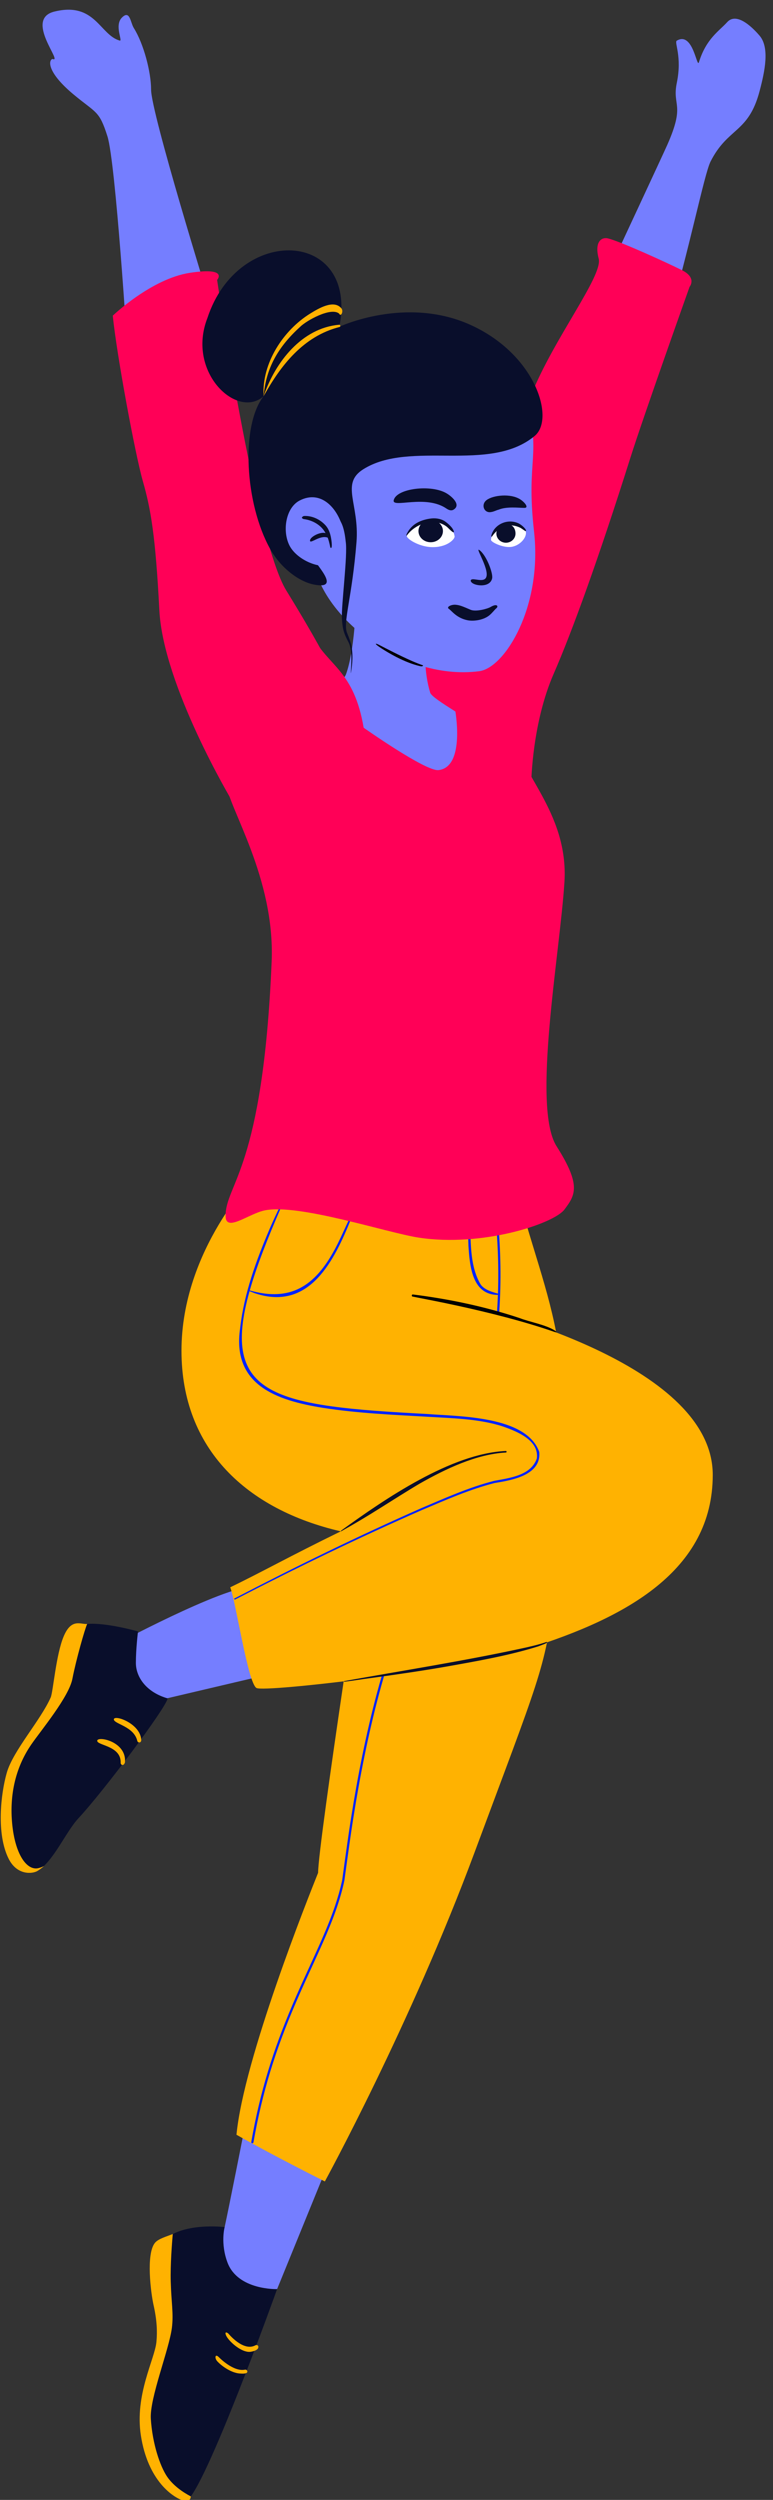 <svg viewBox="277.5 -157.5 517.5 1672.5" xmlns="http://www.w3.org/2000/svg" xmlns:xlink="http://www.w3.org/1999/xlink" xmlns:blush="http://design.blush" overflow="visible" width="309.417px" height="1000px"><rect x="277.5" y="-157.5" width="517.5" height="1672.5" fill="#333333" stroke="none"/><g id="Master/Character/Standing" stroke="none" stroke-width="1" fill="none" fill-rule="evenodd" blush:has-customizable-skin="true"><g id="Lower Body/Standing" transform="translate(-64, 629) scale(1 1)" blush:width="1110" blush:height="871" blush:component="Lower Body/Standing"><g id="Lower Body/Standing/Jump 4" stroke="none" stroke-width="1" fill="none" fill-rule="evenodd"><g id="leg-2" transform="translate(435, 640)"><path d="M69.707,2.62900812e-13 C69.707,2.62900812e-13 59.843,49.934 56.899,63.471 C50.754,82.067 53.487,106.935 64.082,109.877 C74.676,112.821 92.011,104.972 92.011,104.972 L127.296,18.458 L69.707,2.62900812e-13 Z" id="Fill-1" fill="#757EFF" blush:skin="500"/><g id="Shoe-2" transform="translate(0, 63.03)"><path d="M56.899,0.44 C56.899,0.44 27.64,-3.15 15.392,10.174 C6.735,19.592 8.658,44.678 11.997,51.912 C15.335,59.144 18.023,65.684 14.685,76.812 C11.346,87.94 -2.066,108.405 2.942,135.669 C7.949,162.932 21.98,181.783 30.882,184.008 C43.124,178.444 92.011,41.941 92.011,41.941 C92.011,41.941 65.837,42.81 58.815,24.209 C53.942,11.295 56.899,0.44 56.899,0.44" id="Fill-3" fill="#090E2B"/><path d="M73.788,83.924 C68.283,84.276 60.91,77.888 58.444,74.037 C57.088,71.918 56.945,69.855 59.278,71.583 C59.404,71.677 69.34,84.027 77.535,79.518 C78.192,79.157 79.017,79.396 79.379,80.053 C80.207,82.796 75.414,83.796 73.788,83.924" id="Fill-13" fill="#FFB201"/><path d="M67.056,98.409 C61.618,98.045 55.252,93.785 51.987,90.258 C50.027,88.141 50.475,85.033 52.819,87.297 C52.921,87.396 62.598,97.463 70.489,95.838 C71.226,95.685 71.942,96.158 72.093,96.891 C72.38,98.77 68.754,98.523 67.056,98.409" id="Fill-15" fill="#FFB201"/><path d="M18.188,167.132 C13.608,160.188 8.553,145.446 7.469,128.736 C6.577,114.982 19.764,82.303 21.584,67.782 C22.765,58.36 21.193,50.958 20.801,36.872 C20.489,25.632 21.671,10.664 22.162,5.071 C18.459,6.638 12.59,8.118 10.248,10.971 C4.092,18.463 7.544,44.814 9.295,52.585 C11.613,62.868 11.86,70.362 11.232,77.203 C10.17,88.773 -3.43,112.522 0.82,139.913 C5.452,169.77 21.98,181.783 30.882,184.009 C32.189,184.114 34.218,182.862 34.246,180.622 C28.805,177.794 22.182,173.187 18.188,167.132" id="Fill-39" fill="#FFB201"/></g></g><g id="leg-1" transform="translate(342, 275)"><path d="M172.273,0.646 C160.19,-5.706 80.332,36.853 80.332,36.853 C80.332,36.853 72.544,46.534 76.378,58.676 C80.212,70.819 95.083,78.535 95.083,78.535 L181.001,58.343 C181.001,58.343 184.356,6.998 172.273,0.646" id="Leg-1" fill="#757EFF" blush:skin="500"/><g id="Shoe-1" transform="translate(0, 24.507)"><path d="M57.861,0.463 C53.503,0.868 51.161,-1.409 45.956,10.893 C40.751,23.195 35.081,45.874 33.454,49.575 C26.684,64.975 11.072,82.608 7.753,97.748 C-5.537,158.363 21.13,167.735 24.561,165.722 C35.314,159.409 43.369,139.729 52.048,130.419 C68.777,112.473 110.796,56.407 111.742,50.256 C97.378,46.129 90.465,35.953 90.465,26.49 C90.465,17.026 91.887,5.449 91.887,5.449 C91.887,5.449 70.227,-0.686 57.861,0.463" id="Fill-7" fill="#090E2B"/><path d="M81.63,94.82 C80.834,94.825 80.197,94.127 80.276,93.335 C80.704,81.8 64.042,81.789 64.595,78.477 C65.198,75.356 84.313,79.195 83.156,92.956 C83.098,93.66 82.321,94.82 81.63,94.82" id="Fill-9" fill="#FFB201"/><path d="M92.733,79.734 C92.102,79.734 91.538,79.293 91.405,78.652 C89.056,68.664 75.149,67.344 75.744,64.083 C76.635,61.176 93.564,67.226 94.063,78.1 C94.102,78.951 93.581,79.744 92.733,79.734" id="Fill-11" fill="#FFB201"/><path d="M47.975,37.126 C50.344,24.748 56.37,3.516 57.861,0.463 C53.502,0.868 47.36,-3.585 42.155,8.718 C36.951,21.02 35.08,45.874 33.454,49.575 C26.684,64.975 8.309,85.118 4.038,100.018 C0.016,114.051 -3.061,140.923 5.294,157.558 C10.905,168.729 21.13,167.735 24.561,165.722 C25.898,164.937 27.743,163.56 29.003,162.406 C27.901,162.938 27.013,163.328 25.581,163.737 C17.789,165.964 10.079,155.319 7.852,136.025 C5.626,116.732 9.14,97.529 20.458,81.083 C26.954,71.643 45.647,49.289 47.975,37.126" id="Fill-36" fill="#FFB201"/></g></g><g id="pant" transform="translate(463, -1)"><path d="M49.96,-5.68434189e-14 L125.565,226.873 C125.565,226.873 91.467,447.709 91.467,467.432 C84.893,483.868 41.741,591.756 36.811,642.708 C63.108,657.5 95.981,673.937 95.981,673.937 C95.981,673.937 153.508,568.745 196.241,453.691 C238.976,338.639 243.82,330.28 249.135,283.398 C268.804,109.898 246.895,98.213 221.538,-5.68434189e-14 L49.96,-5.68434189e-14 Z" id="pang-2" fill="#FFB201"/><path d="M211.017,29.44 C211.429,29.408 211.794,29.712 211.832,30.125 C219.478,114.256 202.534,186.513 148.752,297.324 C142.612,312.571 137.053,329.775 132.034,348.619 C125.112,374.608 119.557,402.289 115.014,430.98 L114.77,432.538 L114.392,434.993 L113.871,438.448 L113.34,442.048 L112.234,449.717 L110.314,463.453 L109.077,472.517 C107.875,478.202 106.267,483.965 104.226,490.011 L103.828,491.178 L103.215,492.932 L102.795,494.108 L102.364,495.292 L101.922,496.484 L101.237,498.294 L100.523,500.135 L100.03,501.383 L99.263,503.29 L98.461,505.244 L97.906,506.577 L97.041,508.625 L96.135,510.738 L94.858,513.667 L93.847,515.956 L92.422,519.142 L90.843,522.627 L84.184,537.189 L81.896,542.232 L80.492,545.359 L78.841,549.079 L77.579,551.96 L76.961,553.384 L76.349,554.804 C63.06,585.733 54.116,613.917 48.187,647.814 C48.116,648.222 47.727,648.495 47.319,648.423 C46.911,648.352 46.639,647.963 46.71,647.555 C52.562,614.101 61.34,586.186 74.308,555.761 L75.277,553.5 L76.219,551.324 L76.88,549.812 L78.239,546.731 L79.302,544.346 L81.186,540.161 L82.399,537.489 L90.309,520.178 L91.774,516.921 L92.814,514.584 L93.806,512.331 L94.442,510.872 L95.359,508.744 L95.947,507.363 L96.517,506.01 L97.34,504.029 L97.868,502.738 L98.381,501.467 L99.122,499.598 L99.599,498.373 L100.063,497.163 L100.514,495.966 L101.169,494.191 L101.593,493.018 L102.006,491.852 L102.409,490.69 L102.804,489.532 C104.683,483.967 106.19,478.648 107.349,473.413 L107.612,472.188 L109.289,459.909 L110.75,449.495 L111.668,443.113 L112.217,439.374 L112.757,435.764 L113.152,433.183 L113.533,430.746 C118.083,402.007 123.648,374.278 130.584,348.233 C135.618,329.333 141.196,312.072 147.382,296.716 C201.074,186.086 217.957,114.09 210.338,30.26 C210.3,29.848 210.604,29.483 211.017,29.44 Z" id="Stroke-19" fill="#0023FF" fill-rule="nonzero"/><path d="M50.283,5.68434189e-13 C50.283,5.68434189e-13 8.52651283e-14,49.862 8.52651283e-14,118.173 C8.52651283e-14,184.304 44.138,224.539 106.653,239.005 C72.064,255.882 53.535,266.376 32.631,276.441 C36.502,286.507 44.511,340.79 50.231,343.824 C55.952,346.857 187.088,331.624 232.591,317.254 C296.756,296.991 355.72,265.649 355.666,201.151 C355.605,129.469 214.998,92.343 178.618,84.064 C165.178,75.104 155.228,5.68434189e-13 155.228,5.68434189e-13 L50.283,5.68434189e-13 Z" id="pant-1" fill="#FFB201"/><path d="M154.951,80.536 C179.237,83.576 203.328,88.635 226.563,96.391 C233.03,98.909 243.869,100.788 249.811,104.583 C250.758,105.186 252.058,106.411 249.698,105.589 C229.425,98.519 205.589,92.585 184.601,88.007 C174.735,85.844 164.639,83.898 154.732,81.946 C153.864,81.802 154.05,80.406 154.951,80.536" id="Fill-24" fill="#000"/><path d="M107.097,238.344 C136.4,217.159 180.611,186.857 217.172,185.228 C217.835,185.266 217.817,186.329 217.114,186.287 C197.377,187.346 176.701,197.295 159.67,206.946 C150.797,212.186 142.105,217.756 133.349,223.223 C124.623,228.74 115.844,233.991 106.799,239.039 C106.479,239.235 106.761,238.584 107.097,238.344" id="Fill-26" fill="#090E2B"/><path d="M108.869,339.199 C146.737,332.408 189.578,325.605 227.12,317.483 C232.54,316.327 239.166,314.845 244.366,312.991 C244.655,312.861 245.177,313.316 243.813,314.009 C243.018,314.412 239.533,315.686 238.812,315.974 C218.847,322.194 198.105,325.771 177.562,329.446 C161.413,332.273 143.489,334.875 127.162,337.102 C121.541,337.805 114.929,338.957 109.295,339.571 C108.868,339.63 108.393,339.269 108.869,339.199" id="Fill-28" fill="#090E2B"/><path d="M193.156,33.712 C193.802,47.163 193.246,62.181 200.4,74.04 C203.172,77.579 207.927,78.856 212.067,80.024 C212.554,80.066 212.509,80.848 212.011,80.818 C194.388,80.978 192.963,61.132 192.094,47.771 C192.163,46.412 191.023,30.483 193.156,33.712" id="Fill-30" fill="#0023FF"/><path d="M67.221,21.009 C67.299,20.862 67.276,20.729 67.209,20.62 C72.316,21.405 77.356,22.596 82.377,23.928 C92.406,26.254 102.569,27.991 112.782,29.358 C111.883,30.604 110.668,33.792 110.281,34.412 C107.891,39.642 105.296,45.429 102.559,50.444 C89.343,74.97 72.894,85.596 45.718,77.822 C50.156,62.227 57.337,43.527 67.221,21.009 M239.534,185.94 C230.972,161.661 185.797,162.178 164.261,160.484 C62.879,155.127 25.671,148.946 45.575,78.328 C46.666,78.735 48.542,79.563 49.417,79.82 C85.978,91.841 102.379,57.609 113.743,29.492 C113.743,29.489 113.742,29.488 113.742,29.486 C121.4,30.491 129.084,31.297 136.767,31.955 C163.446,34.135 203.959,39.17 226.679,23.067 C227.49,22.451 226.393,21.27 225.716,21.918 C203.224,37.927 163.315,33.039 136.841,30.981 C118.635,29.493 100.371,27.248 82.552,23.188 C66.859,18.356 50.364,17.405 34.141,19.257 C32.864,20.332 38.367,19.875 40.219,19.826 C46.124,19.53 52.562,19.316 58.443,19.732 C61.157,19.849 63.844,20.133 66.516,20.524 C66.49,20.553 66.46,20.58 66.442,20.621 C63.849,25.822 61.438,31.094 59.114,36.411 C50.033,57.725 41.894,79.86 39.263,103.024 C33.648,141.081 63.453,151.4 94.825,156.397 C117.785,159.993 141.005,160.979 164.157,162.317 C180.796,163.318 199.624,163.644 215.487,168.945 C224.873,172.277 239.458,178.124 237.893,190.221 C234.05,201.64 219.738,203.272 209.447,205.195 C192.519,209.504 176.56,216.709 160.542,223.495 C118.258,242.182 76.442,262.577 35.42,283.909 C35.441,283.92 35.443,283.922 35.452,283.928 C35.456,283.934 35.459,283.938 35.464,283.944 C35.389,283.939 34.798,283.768 35.722,284.752 C35.773,284.737 35.809,284.709 35.846,284.684 C35.786,284.655 35.74,284.6 35.873,284.653 C35.883,284.648 35.894,284.643 35.904,284.637 C35.908,284.631 35.911,284.624 35.916,284.618 C35.917,284.621 35.919,284.626 35.92,284.629 C76.948,263.473 118.799,243.219 161.069,224.705 C177.014,218.009 192.982,210.867 209.774,206.646 C221.355,204.785 240.95,201.368 239.534,185.94" id="Fill-32" fill="#0023FF"/></g></g></g><g id="Upper Body/Standing" transform="translate(69, -172) scale(1 1)" blush:width="906" blush:height="1041" blush:component="Upper Body/Standing"><g id="Upper Body/Standing/Hands Up 1" stroke="none" stroke-width="1" fill="none" fill-rule="evenodd"><path d="M618.806,189.843 C618.806,189.843 651.925,118.822 655.081,111.742 C667.568,83.732 658.33,85.804 661.609,69.888 C665.302,51.973 659.673,42.826 661.609,41.694 C672.61,35.265 674.989,60.783 676.438,56.071 C681.297,40.283 690.094,35.149 695.279,29.368 C702.16,21.696 713.969,34.815 717.004,38.355 C723.906,46.404 720.49,62.363 717.004,75.522 C709.531,103.731 695.826,99.612 684.204,122.553 C679.929,130.992 670.017,181.426 655.081,231.763 C629.412,318.272 593.897,420.032 582.695,420.032 C570.244,420.032 532.809,422.211 529.567,420.032 C524.432,416.581 554.179,339.851 618.806,189.843 Z" id="hand-2" fill="#757EFF" blush:skin="500"/><path d="M499.588,502.133 C495.343,493.907 477.913,476.395 484.451,464.212 C490.989,452.031 512.584,460.59 515.793,466.037 C534.005,496.959 507.078,516.648 499.588,502.133" id="t-4" fill="#FF0057"/><path d="M293.859,248.851 C293.859,248.851 285.958,123.19 280.436,105.73 C274.913,88.271 272.961,90.384 257.713,77.668 C240.061,62.946 240.842,54.98 243.576,53.943 C251.386,57.121 224.267,27.269 244.955,22.232 C272.243,15.588 275.214,37.795 288.625,41.653 C290.932,42.316 284.891,31.611 290.061,26.338 C295.49,20.799 295.827,29.651 298.052,33.201 C304.731,43.849 309.652,62.753 309.652,74.47 C309.652,90.093 348.454,215.337 348.454,215.337 C375.584,343.191 387.184,409.405 383.254,413.981 C367.549,432.265 340.967,437.514 333.76,440.966 C330.15,442.695 316.849,378.657 293.859,248.851 Z" id="hand-1" fill="#757EFF" blush:skin="500"/><path d="M446.713,420 C446.713,420 445.882,449.599 440.194,465.473 C437.002,474.381 421.322,468.288 429.178,486.198 C443.521,518.894 502.541,560.914 513.693,550.335 C524.842,539.759 542.629,534.779 529.172,502.008 C527.435,497.778 497.863,482.511 496.491,477.918 C487.92,449.239 498.612,420 498.612,420 L446.713,420 Z" id="neck" fill="#757EFF" blush:skin="500"/><g id="tshirt" transform="translate(284, 173)" fill="#FF0057"><path d="M280.214,105.529 C295.457,67.623 328.287,25.972 325.304,14.518 C322.321,3.063 327.307,-0.04 331.532,1 C339.917,3.063 370.721,17.096 381.008,22.239 C391.295,27.383 386.152,33.384 386.152,33.384 C386.152,33.384 355.206,120.227 346.479,147.883 C325.304,214.992 307.489,264.097 295.155,292.312 C280.837,325.066 280.214,364.018 280.214,364.018 C280.214,364.018 234.593,362.268 237.299,336 C240.436,305.559 209.247,301.069 209.247,284.294 C209.247,265.7 264.97,143.434 280.214,105.529 Z" id="t-3"/><path d="M218.057,356.726 C236.35,354.647 229.144,316.112 229.144,316.112 C229.144,316.112 253.733,330.203 269.711,333.757 C269.711,356.444 305.314,384.127 302.376,431.569 C299.438,479.012 280.423,582.157 297.139,608.425 C313.856,634.695 309.541,641.146 302.376,650.698 C295.212,660.251 247.262,676.009 204.758,669.49 C183.514,666.232 124.296,646.528 101.609,651.303 C90.823,653.575 75.522,666.252 75.522,654.978 C75.522,633.485 100.559,623.973 106.367,484.705 C108.708,428.583 77.211,381.492 76.017,365.969 C74.823,350.447 78.405,347.461 96.315,327.163 C114.227,306.864 122.897,246.884 133.699,267.138 C144.501,287.391 161.449,289.995 167.958,328.357 C167.958,328.357 209.509,357.698 218.057,356.726 Z" id="t-2"/><path d="M0,52.692 C0,52.692 25.846,27.887 51.775,23.998 C77.706,20.108 69.85,28.788 69.85,28.788 C69.85,28.788 95.402,202.823 116.146,236.533 C136.891,270.242 143.151,283.34 143.151,283.34 L79.775,377.169 C79.775,377.169 33.77,300.302 31.176,249.738 C28.583,199.173 25.315,181.545 20.129,163.393 C14.943,145.243 2.593,78.623 0,52.692" id="t-1"/></g></g></g><g id="Head" transform="translate(399, 26) scale(1 1)" blush:width="300" blush:height="300" blush:component="Head"><g id="Head/Hair Bun Dark" stroke="none" stroke-width="1" fill="none" fill-rule="evenodd"><path d="M199.344,265.553 C216.517,263.335 241.692,222.379 236.024,172.148 C230.357,121.918 241.692,121.918 230.019,81.571 C220.33,48.08 161.709,79.094 138.155,89.604 C110.247,102.056 86.035,150.801 87.618,184.716 C87.618,224.595 145.237,272.54 199.344,265.553 Z" id="Fill-1" fill="#757EFF" blush:skin="500"/><path d="M193.584,33.906 C150.207,14.23 105.688,35.101 105.688,35.101 C118.598,-30.05 38.071,-33.903 17.344,29.303 C3.235,65.499 37.229,97.354 54.991,81.573 C39.592,101.098 42.299,153.212 59.406,183.852 C66.456,196.479 78.636,205.726 88.973,207.649 C107.84,211.16 88.836,193.347 86.974,187.89 C87.726,172.107 106.447,144.41 109.94,178.852 C111.396,187.577 106.834,222.298 107.411,230.474 C107.82,236.277 108.173,239.409 111.751,246.066 C115.185,252.455 113.034,265.519 113.416,266.941 C113.939,263.39 115.146,256.965 113.946,249.545 C113.448,246.456 112.238,243.321 110.858,239.95 C107.967,232.882 114.168,216.73 117.16,179.26 C119.21,153.593 106.273,140.151 121.694,130.451 C153.181,110.647 206.13,133.434 236.484,108.122 C250.188,96.696 237.165,53.676 193.584,33.906" id="Fill-3" fill="#090E2B"/><path d="M108.016,170.028 C110.682,180.582 111.719,189.325 102.419,193.792 C93.118,198.259 76.839,190.933 72.126,181.121 C67.413,171.308 69.907,156.153 79.058,151.387 C93.319,143.961 104.576,156.412 108.016,170.028 Z" id="Fill-6" fill="#757EFF" blush:skin="500"/><path d="M107.024,22.762 C108.72,24.785 106.67,28.771 105.591,26.366 C100.295,21.683 83.578,30.948 79.31,35.282 C64.502,48.751 56.531,63.015 54.998,81.52 C55.009,81.433 55.151,81.107 55.212,80.927 C62.91,58.664 80.622,35.905 105.562,33.763 C106.45,33.69 106.693,35.052 105.813,35.267 C81.439,41.439 66.359,61.214 55.254,81.09 C55.169,81.241 55.036,81.556 55.001,81.545 L54.997,81.529 C54.997,81.539 54.996,81.549 54.995,81.558 C54.99,81.621 54.974,81.43 54.971,81.367 C53.727,59.392 68.2,37.411 86.15,26.294 C91.893,22.735 101.986,16.753 107.024,22.762 Z" id="Combined-Shape" fill="#FFB201"/><path d="M100.398,178.131 C99.876,174.344 99.002,170.952 96.541,168.081 C92.873,163.991 87.496,161.425 82.02,161.714 C81.607,161.735 80.691,162.318 80.628,162.742 C80.549,163.27 81.481,163.779 82.006,163.808 C87.888,164.571 93.632,167.856 96.447,173.182 C93.12,171.956 85.476,175.829 86.073,178.438 C86.499,180.302 92.818,174.325 97.865,176.179 C98.468,177.634 99.079,179.995 99.541,182.357 C99.624,182.779 99.895,183.282 100.271,183.037 C100.886,182.637 100.595,179.558 100.398,178.131" id="Fill-12" fill="#090E2B"/><path d="M132.303,247.954 C137.544,250.656 146.397,255.258 154.061,258.625 C156.533,259.711 159.064,260.736 161.633,261.615 C161.881,261.698 161.583,262.603 159.803,262.19 C154.506,260.963 149.332,258.84 143.995,256.133 C139.537,253.872 133.753,250.359 131.307,248.498 C129.335,246.999 129.89,246.711 132.303,247.954" id="Fill-14" fill="#000"/></g></g><g id="Expressions" transform="translate(520, 159) scale(1 1)" blush:width="120" blush:height="120" blush:component="Expressions"><g id="Expressions/Smile" stroke="none" stroke-width="1" fill="none" fill-rule="evenodd"><g id="eye1" transform="translate(21.027, 10.214)"><path d="M0.049,7.966 C1.825,-0.017 25.198,-2.815 35.483,3.366 C39.039,5.479 45.643,11.284 39.796,14.444 C38.252,15.116 36.752,14.427 35.483,13.608 C21.465,3.866 -1.189,13.53 0.049,7.966 Z" id="Fill-1" fill="#090E2B"/><path d="M19.011,22.397 C13.723,23.897 9.19,28.147 8.769,31.669 C8.514,33.797 16.864,38.906 24.917,39.303 C35.511,39.824 40.851,34.085 40.832,32.251 C40.119,26.701 33.728,18.223 19.011,22.397 Z" id="Fill-6" fill="#FFF"/><path d="M35.398,25.555 C27.255,19.401 14.643,23.411 8.769,31.669 C8.432,32.097 8.529,31.02 8.763,30.529 C11.597,24.582 16.71,21.775 22.638,20.551 C26.205,19.814 29.531,19.754 33.01,21.312 C34.355,21.913 36.731,23.745 38.567,25.817 C39.999,27.432 41.205,30.201 39.548,29.222 C38.251,28.455 36.478,26.372 35.398,25.555 Z" id="Fill-8" fill="#090E2B"/><path d="M24.814,36.062 C29.341,36.062 33.011,32.714 33.011,28.583 C33.011,24.453 29.341,21.104 24.814,21.104 C20.287,21.104 16.617,24.453 16.617,28.583 C16.617,32.714 20.287,36.062 24.814,36.062 Z" id="Fill-10" fill="#090E2B"/></g><g id="eye2" transform="translate(81.203, 15)"><path d="M23.256,1.861 C26.61,3.349 31.074,8.287 27.358,8.287 C23.641,8.287 15.59,7.233 10.193,9.46 C8.308,9.942 6.878,10.864 4.985,11.089 C0.677,11.928 -1.664,6.768 1.382,3.649 C4.823,0.125 16.44,-1.546 23.256,1.861 Z" id="Fill-4" fill="#090E2B"/><path d="M19.455,34.234 C24.826,32.985 28.843,28.115 28.389,24.476 C27.503,19.654 18.218,16.575 13.017,19.208 C7.866,21.815 4.643,27.64 5.059,29.94 C5.66,31.532 13.966,35.511 19.455,34.234 Z" id="Fill-12" fill="#FFF"/><path d="M15.011,31.606 C18.549,31.606 21.417,28.852 21.417,25.456 C21.417,22.059 19.396,18.849 15.011,19.306 C11.492,19.672 8.604,22.059 8.604,25.456 C8.604,28.852 11.473,31.606 15.011,31.606 Z" id="Fill-14" fill="#090E2B"/><path d="M5.251,26.638 C7.28,19.064 16.441,15.169 23.686,18.755 C24.706,19.287 26.362,20.481 27.602,21.923 C28.743,23.253 28.594,23.95 28.128,23.812 C27.356,23.582 25.723,22.117 24.396,21.487 C17.686,18.304 10.705,20.09 5.594,27.559 C5.343,27.946 5.105,27.075 5.251,26.638" id="Fill-22" fill="#090E2B"/></g><path d="M86.988,70.339 C86.013,75.258 79.969,75.736 76.032,74.621 C72.833,73.715 72.003,71.851 73.085,71.254 C74.849,70.28 80.5,72.989 82.586,70.403 C86.306,65.791 74.891,48.835 78.518,51.559 C83.31,55.16 87.639,67.056 86.988,70.339 Z" id="nose" fill="#090E2B"/><path d="M89.639,90.582 C88.871,91.16 87.068,93.546 85.245,95.062 C81.144,98.47 74.475,99.253 70.544,98.47 C63.156,96.997 59.96,92.178 58.007,90.859 C56.054,89.539 59.72,87.844 62.525,88.093 C65.33,88.342 67.212,89.156 72.565,91.459 C76.02,92.946 83.831,90.859 86.038,89.539 C90.248,87.022 91.511,89.172 89.639,90.582 Z" id="Fill-18" fill="#090E2B"/></g></g><g id="Facial Accesories" transform="translate(517, 209) scale(1 1)" fill="#000" blush:width="120" blush:height="110" blush:component="Facial Accesories"><g id="Facial Accesories/None" stroke="none" stroke-width="1" fill="none" fill-rule="evenodd" fill-opacity="0"/></g><g id="Glass" transform="translate(520, 164) scale(1 1)" fill="#000" blush:width="120" blush:height="75" blush:component="Glass"><g id="Glass/None" stroke="none" stroke-width="1" fill="none" fill-rule="evenodd" fill-opacity="0"/></g></g></svg>